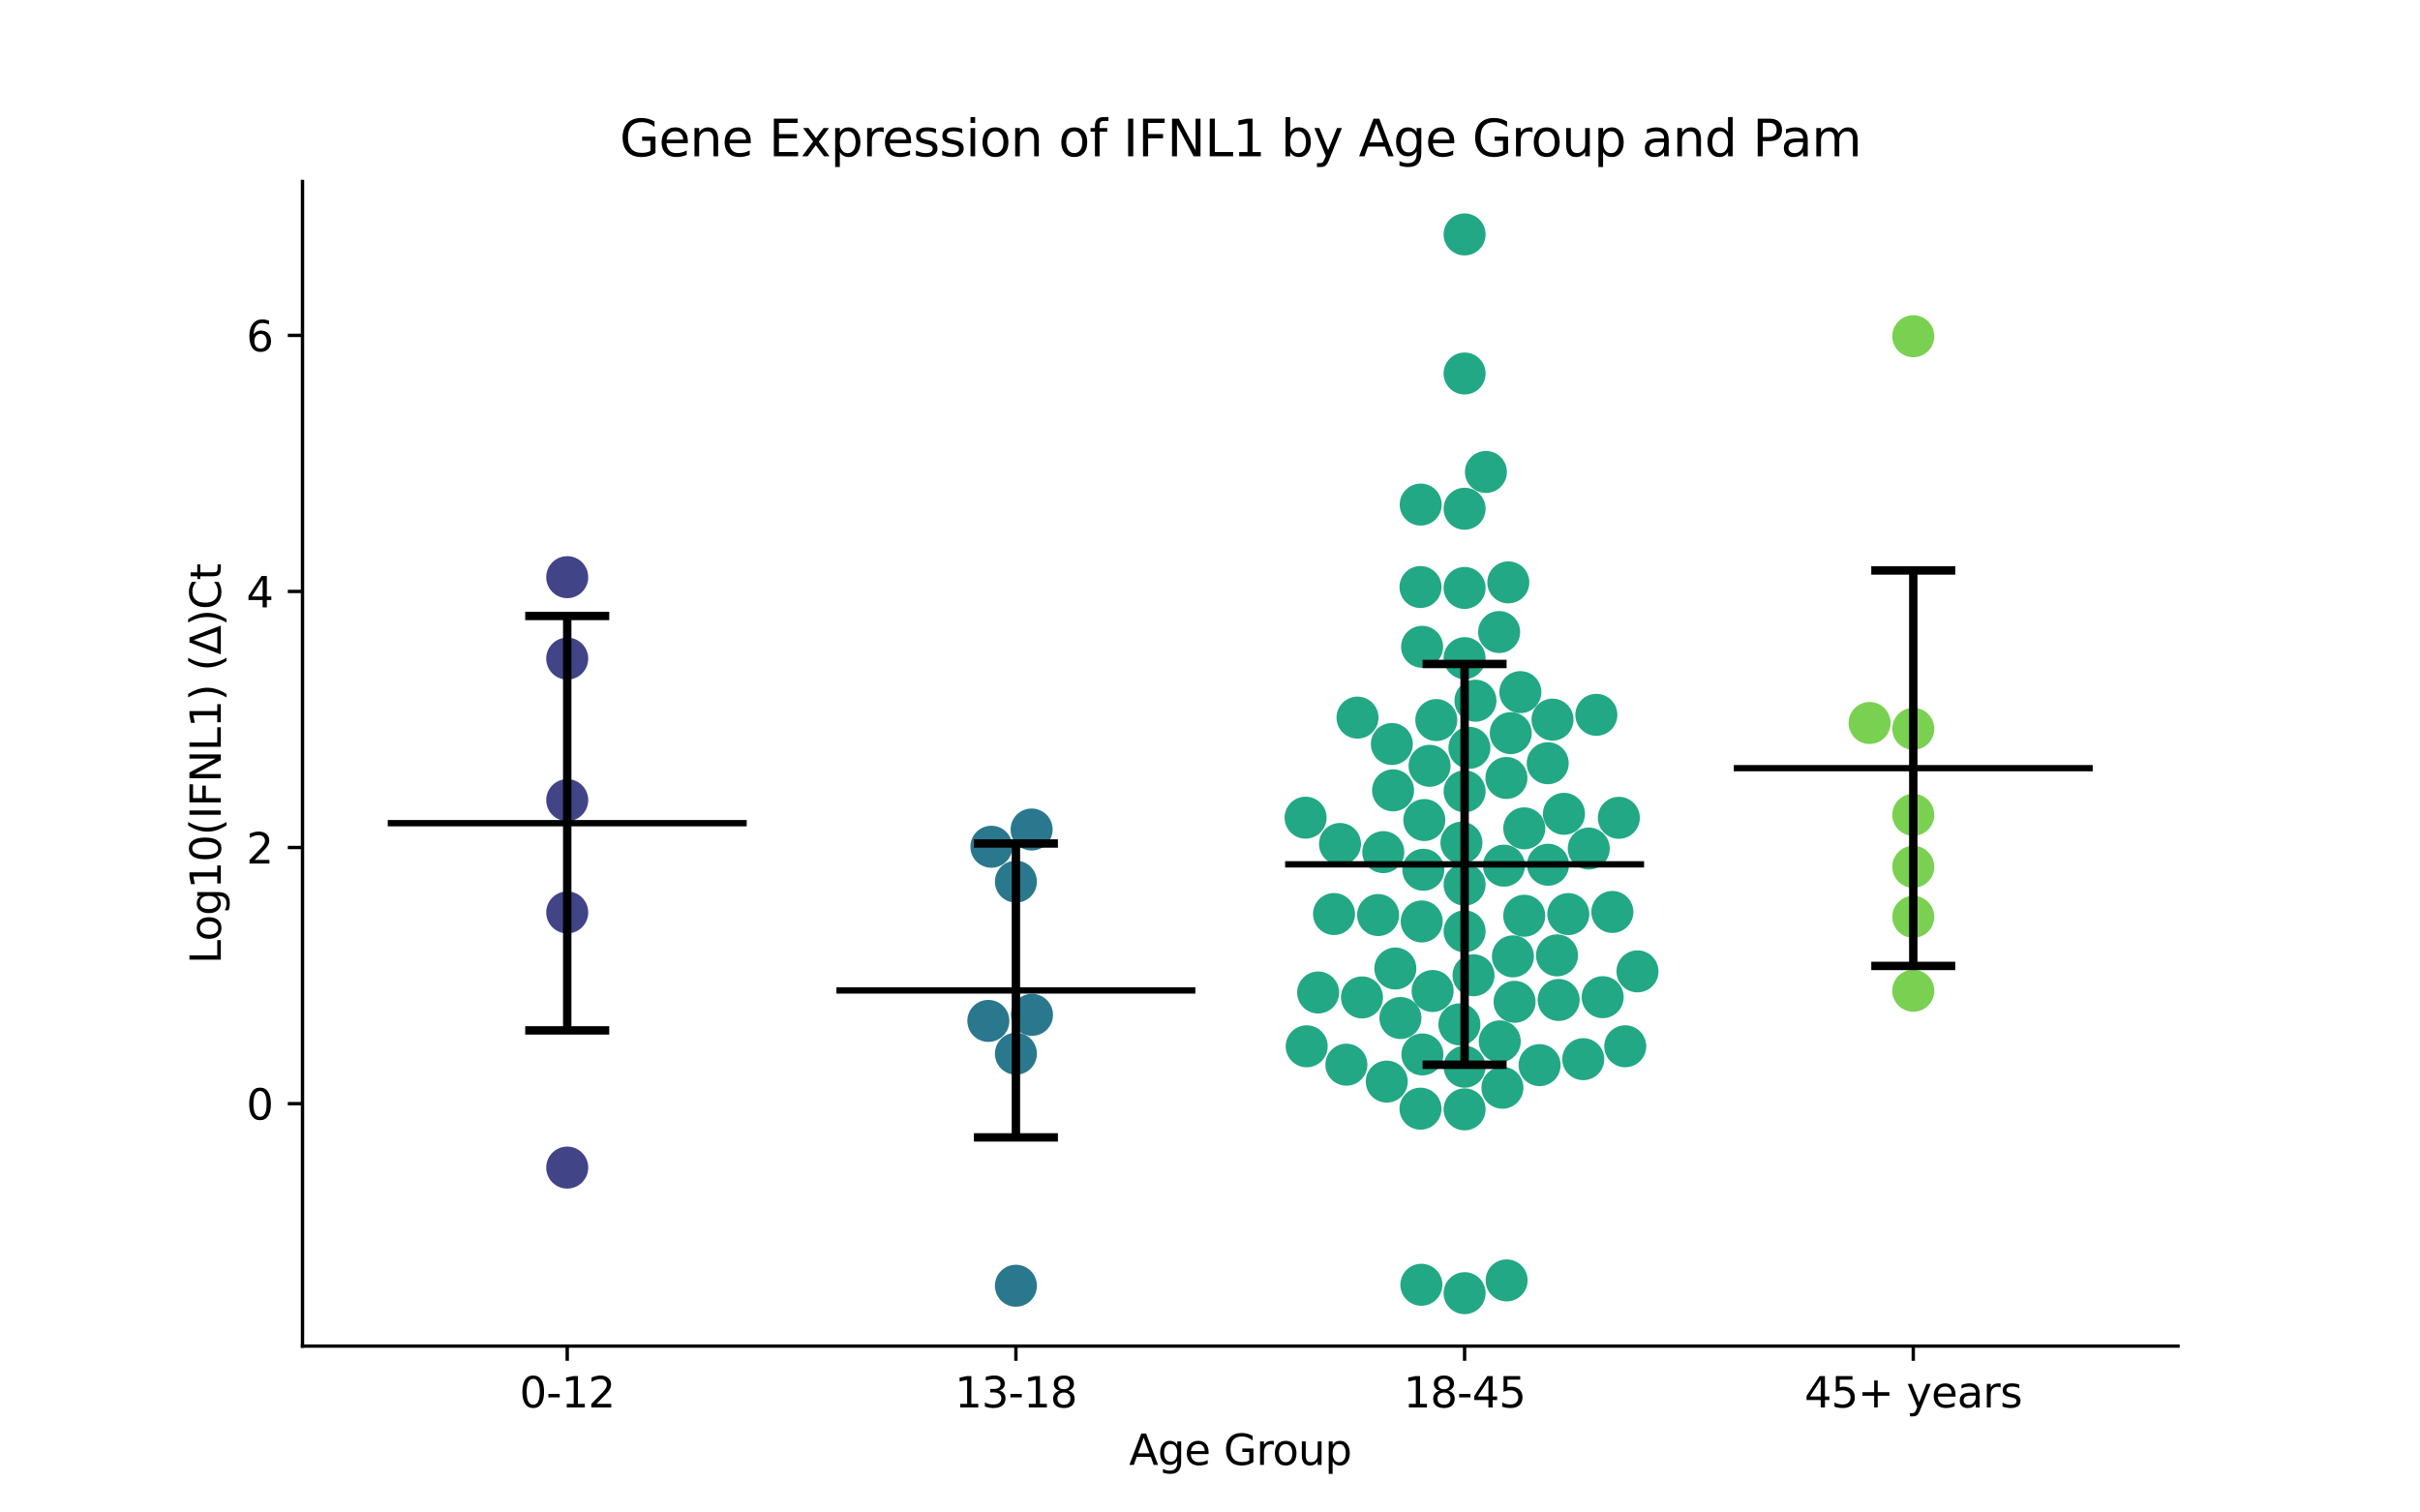 <?xml version="1.0" encoding="utf-8" standalone="no"?>
<!DOCTYPE svg PUBLIC "-//W3C//DTD SVG 1.1//EN"
  "http://www.w3.org/Graphics/SVG/1.1/DTD/svg11.dtd">
<svg xmlns:xlink="http://www.w3.org/1999/xlink" width="576pt" height="360pt" viewBox="0 0 576 360" xmlns="http://www.w3.org/2000/svg" version="1.1">
 <defs>
  <style type="text/css">*{stroke-linejoin: round; stroke-linecap: butt}</style>
 </defs>
 <g id="figure_1">
  <g id="patch_1">
   <path d="M 0 360 
L 576 360 
L 576 0 
L 0 0 
z
" style="fill: #ffffff"/>
  </g>
  <g id="axes_1">
   <g id="patch_2">
    <path d="M 72 320.4 
L 518.4 320.4 
L 518.4 43.2 
L 72 43.2 
z
" style="fill: #ffffff"/>
   </g>
   <g id="PathCollection_1">
    <defs>
     <path id="C0_0_8b461e8206" d="M 0 5 
C 1.326 5 2.598 4.473 3.536 3.536 
C 4.473 2.598 5 1.326 5 -0 
C 5 -1.326 4.473 -2.598 3.536 -3.536 
C 2.598 -4.473 1.326 -5 0 -5 
C -1.326 -5 -2.598 -4.473 -3.536 -3.536 
C -4.473 -2.598 -5 -1.326 -5 0 
C -5 1.326 -4.473 2.598 -3.536 3.536 
C -2.598 4.473 -1.326 5 0 5 
z
"/>
    </defs>
    <g clip-path="url(#p457acf0906)">
     <use xlink:href="#C0_0_8b461e8206" x="135.009" y="190.44" style="fill: #414487"/>
    </g>
    <g clip-path="url(#p457acf0906)">
     <use xlink:href="#C0_0_8b461e8206" x="135.009" y="137.377" style="fill: #414487"/>
    </g>
    <g clip-path="url(#p457acf0906)">
     <use xlink:href="#C0_0_8b461e8206" x="135.009" y="156.76" style="fill: #414487"/>
    </g>
    <g clip-path="url(#p457acf0906)">
     <use xlink:href="#C0_0_8b461e8206" x="135.009" y="217.172" style="fill: #414487"/>
    </g>
    <g clip-path="url(#p457acf0906)">
     <use xlink:href="#C0_0_8b461e8206" x="135.009" y="277.909" style="fill: #414487"/>
    </g>
   </g>
   <g id="PathCollection_2">
    <defs>
     <path id="C1_0_bbfd23063d" d="M 0 5 
C 1.326 5 2.598 4.473 3.536 3.536 
C 4.473 2.598 5 1.326 5 -0 
C 5 -1.326 4.473 -2.598 3.536 -3.536 
C 2.598 -4.473 1.326 -5 0 -5 
C -1.326 -5 -2.598 -4.473 -3.536 -3.536 
C -4.473 -2.598 -5 -1.326 -5 0 
C -5 1.326 -4.473 2.598 -3.536 3.536 
C -2.598 4.473 -1.326 5 0 5 
z
"/>
    </defs>
    <g clip-path="url(#p457acf0906)">
     <use xlink:href="#C1_0_bbfd23063d" x="235.966" y="201.543" style="fill: #2a788e"/>
    </g>
    <g clip-path="url(#p457acf0906)">
     <use xlink:href="#C1_0_bbfd23063d" x="241.803" y="306.03" style="fill: #2a788e"/>
    </g>
    <g clip-path="url(#p457acf0906)">
     <use xlink:href="#C1_0_bbfd23063d" x="241.803" y="250.804" style="fill: #2a788e"/>
    </g>
    <g clip-path="url(#p457acf0906)">
     <use xlink:href="#C1_0_bbfd23063d" x="235.243" y="242.996" style="fill: #2a788e"/>
    </g>
    <g clip-path="url(#p457acf0906)">
     <use xlink:href="#C1_0_bbfd23063d" x="245.633" y="241.552" style="fill: #2a788e"/>
    </g>
    <g clip-path="url(#p457acf0906)">
     <use xlink:href="#C1_0_bbfd23063d" x="245.541" y="197.439" style="fill: #2a788e"/>
    </g>
    <g clip-path="url(#p457acf0906)">
     <use xlink:href="#C1_0_bbfd23063d" x="241.803" y="209.855" style="fill: #2a788e"/>
    </g>
   </g>
   <g id="PathCollection_3">
    <defs>
     <path id="C2_0_16e10a3927" d="M 0 5 
C 1.326 5 2.598 4.473 3.536 3.536 
C 4.473 2.598 5 1.326 5 -0 
C 5 -1.326 4.473 -2.598 3.536 -3.536 
C 2.598 -4.473 1.326 -5 0 -5 
C -1.326 -5 -2.598 -4.473 -3.536 -3.536 
C -4.473 -2.598 -5 -1.326 -5 0 
C -5 1.326 -4.473 2.598 -3.536 3.536 
C -2.598 4.473 -1.326 5 0 5 
z
"/>
    </defs>
    <g clip-path="url(#p457acf0906)">
     <use xlink:href="#C2_0_16e10a3927" x="331.575" y="188.121" style="fill: #22a884"/>
    </g>
    <g clip-path="url(#p457acf0906)">
     <use xlink:href="#C2_0_16e10a3927" x="338.1" y="139.727" style="fill: #22a884"/>
    </g>
    <g clip-path="url(#p457acf0906)">
     <use xlink:href="#C2_0_16e10a3927" x="385.311" y="194.657" style="fill: #22a884"/>
    </g>
    <g clip-path="url(#p457acf0906)">
     <use xlink:href="#C2_0_16e10a3927" x="351.181" y="166.783" style="fill: #22a884"/>
    </g>
    <g clip-path="url(#p457acf0906)">
     <use xlink:href="#C2_0_16e10a3927" x="338.149" y="120.102" style="fill: #22a884"/>
    </g>
    <g clip-path="url(#p457acf0906)">
     <use xlink:href="#C2_0_16e10a3927" x="372.249" y="193.704" style="fill: #22a884"/>
    </g>
    <g clip-path="url(#p457acf0906)">
     <use xlink:href="#C2_0_16e10a3927" x="348.597" y="188.352" style="fill: #22a884"/>
    </g>
    <g clip-path="url(#p457acf0906)">
     <use xlink:href="#C2_0_16e10a3927" x="348.597" y="121.091" style="fill: #22a884"/>
    </g>
    <g clip-path="url(#p457acf0906)">
     <use xlink:href="#C2_0_16e10a3927" x="368.384" y="181.663" style="fill: #22a884"/>
    </g>
    <g clip-path="url(#p457acf0906)">
     <use xlink:href="#C2_0_16e10a3927" x="356.82" y="150.437" style="fill: #22a884"/>
    </g>
    <g clip-path="url(#p457acf0906)">
     <use xlink:href="#C2_0_16e10a3927" x="340.986" y="235.879" style="fill: #22a884"/>
    </g>
    <g clip-path="url(#p457acf0906)">
     <use xlink:href="#C2_0_16e10a3927" x="381.464" y="237.349" style="fill: #22a884"/>
    </g>
    <g clip-path="url(#p457acf0906)">
     <use xlink:href="#C2_0_16e10a3927" x="339.006" y="195.186" style="fill: #22a884"/>
    </g>
    <g clip-path="url(#p457acf0906)">
     <use xlink:href="#C2_0_16e10a3927" x="348.597" y="307.8" style="fill: #22a884"/>
    </g>
    <g clip-path="url(#p457acf0906)">
     <use xlink:href="#C2_0_16e10a3927" x="340.257" y="182.277" style="fill: #22a884"/>
    </g>
    <g clip-path="url(#p457acf0906)">
     <use xlink:href="#C2_0_16e10a3927" x="362.791" y="217.967" style="fill: #22a884"/>
    </g>
    <g clip-path="url(#p457acf0906)">
     <use xlink:href="#C2_0_16e10a3927" x="329.246" y="202.825" style="fill: #22a884"/>
    </g>
    <g clip-path="url(#p457acf0906)">
     <use xlink:href="#C2_0_16e10a3927" x="341.863" y="171.393" style="fill: #22a884"/>
    </g>
    <g clip-path="url(#p457acf0906)">
     <use xlink:href="#C2_0_16e10a3927" x="358.552" y="185.173" style="fill: #22a884"/>
    </g>
    <g clip-path="url(#p457acf0906)">
     <use xlink:href="#C2_0_16e10a3927" x="338.774" y="207.026" style="fill: #22a884"/>
    </g>
    <g clip-path="url(#p457acf0906)">
     <use xlink:href="#C2_0_16e10a3927" x="324.171" y="237.405" style="fill: #22a884"/>
    </g>
    <g clip-path="url(#p457acf0906)">
     <use xlink:href="#C2_0_16e10a3927" x="331.282" y="177.087" style="fill: #22a884"/>
    </g>
    <g clip-path="url(#p457acf0906)">
     <use xlink:href="#C2_0_16e10a3927" x="369.527" y="171.286" style="fill: #22a884"/>
    </g>
    <g clip-path="url(#p457acf0906)">
     <use xlink:href="#C2_0_16e10a3927" x="338.392" y="219.324" style="fill: #22a884"/>
    </g>
    <g clip-path="url(#p457acf0906)">
     <use xlink:href="#C2_0_16e10a3927" x="311.017" y="249.043" style="fill: #22a884"/>
    </g>
    <g clip-path="url(#p457acf0906)">
     <use xlink:href="#C2_0_16e10a3927" x="320.462" y="253.413" style="fill: #22a884"/>
    </g>
    <g clip-path="url(#p457acf0906)">
     <use xlink:href="#C2_0_16e10a3927" x="317.518" y="217.558" style="fill: #22a884"/>
    </g>
    <g clip-path="url(#p457acf0906)">
     <use xlink:href="#C2_0_16e10a3927" x="358.601" y="304.763" style="fill: #22a884"/>
    </g>
    <g clip-path="url(#p457acf0906)">
     <use xlink:href="#C2_0_16e10a3927" x="378.153" y="201.973" style="fill: #22a884"/>
    </g>
    <g clip-path="url(#p457acf0906)">
     <use xlink:href="#C2_0_16e10a3927" x="348.597" y="264.051" style="fill: #22a884"/>
    </g>
    <g clip-path="url(#p457acf0906)">
     <use xlink:href="#C2_0_16e10a3927" x="350.721" y="232.132" style="fill: #22a884"/>
    </g>
    <g clip-path="url(#p457acf0906)">
     <use xlink:href="#C2_0_16e10a3927" x="338.31" y="305.799" style="fill: #22a884"/>
    </g>
    <g clip-path="url(#p457acf0906)">
     <use xlink:href="#C2_0_16e10a3927" x="359.583" y="174.498" style="fill: #22a884"/>
    </g>
    <g clip-path="url(#p457acf0906)">
     <use xlink:href="#C2_0_16e10a3927" x="368.464" y="205.827" style="fill: #22a884"/>
    </g>
    <g clip-path="url(#p457acf0906)">
     <use xlink:href="#C2_0_16e10a3927" x="357.599" y="258.904" style="fill: #22a884"/>
    </g>
    <g clip-path="url(#p457acf0906)">
     <use xlink:href="#C2_0_16e10a3927" x="332.116" y="230.528" style="fill: #22a884"/>
    </g>
    <g clip-path="url(#p457acf0906)">
     <use xlink:href="#C2_0_16e10a3927" x="370.595" y="227.397" style="fill: #22a884"/>
    </g>
    <g clip-path="url(#p457acf0906)">
     <use xlink:href="#C2_0_16e10a3927" x="338.488" y="153.952" style="fill: #22a884"/>
    </g>
    <g clip-path="url(#p457acf0906)">
     <use xlink:href="#C2_0_16e10a3927" x="353.674" y="112.337" style="fill: #22a884"/>
    </g>
    <g clip-path="url(#p457acf0906)">
     <use xlink:href="#C2_0_16e10a3927" x="323.11" y="170.808" style="fill: #22a884"/>
    </g>
    <g clip-path="url(#p457acf0906)">
     <use xlink:href="#C2_0_16e10a3927" x="349.747" y="177.998" style="fill: #22a884"/>
    </g>
    <g clip-path="url(#p457acf0906)">
     <use xlink:href="#C2_0_16e10a3927" x="383.769" y="217.062" style="fill: #22a884"/>
    </g>
    <g clip-path="url(#p457acf0906)">
     <use xlink:href="#C2_0_16e10a3927" x="389.746" y="231.203" style="fill: #22a884"/>
    </g>
    <g clip-path="url(#p457acf0906)">
     <use xlink:href="#C2_0_16e10a3927" x="348.597" y="139.943" style="fill: #22a884"/>
    </g>
    <g clip-path="url(#p457acf0906)">
     <use xlink:href="#C2_0_16e10a3927" x="348.597" y="55.8" style="fill: #22a884"/>
    </g>
    <g clip-path="url(#p457acf0906)">
     <use xlink:href="#C2_0_16e10a3927" x="347.364" y="243.823" style="fill: #22a884"/>
    </g>
    <g clip-path="url(#p457acf0906)">
     <use xlink:href="#C2_0_16e10a3927" x="359.005" y="138.618" style="fill: #22a884"/>
    </g>
    <g clip-path="url(#p457acf0906)">
     <use xlink:href="#C2_0_16e10a3927" x="347.844" y="200.584" style="fill: #22a884"/>
    </g>
    <g clip-path="url(#p457acf0906)">
     <use xlink:href="#C2_0_16e10a3927" x="361.871" y="164.738" style="fill: #22a884"/>
    </g>
    <g clip-path="url(#p457acf0906)">
     <use xlink:href="#C2_0_16e10a3927" x="379.958" y="170.142" style="fill: #22a884"/>
    </g>
    <g clip-path="url(#p457acf0906)">
     <use xlink:href="#C2_0_16e10a3927" x="348.597" y="210.559" style="fill: #22a884"/>
    </g>
    <g clip-path="url(#p457acf0906)">
     <use xlink:href="#C2_0_16e10a3927" x="357.967" y="206.045" style="fill: #22a884"/>
    </g>
    <g clip-path="url(#p457acf0906)">
     <use xlink:href="#C2_0_16e10a3927" x="348.597" y="156.655" style="fill: #22a884"/>
    </g>
    <g clip-path="url(#p457acf0906)">
     <use xlink:href="#C2_0_16e10a3927" x="348.597" y="88.9" style="fill: #22a884"/>
    </g>
    <g clip-path="url(#p457acf0906)">
     <use xlink:href="#C2_0_16e10a3927" x="318.946" y="200.88" style="fill: #22a884"/>
    </g>
    <g clip-path="url(#p457acf0906)">
     <use xlink:href="#C2_0_16e10a3927" x="333.322" y="242.309" style="fill: #22a884"/>
    </g>
    <g clip-path="url(#p457acf0906)">
     <use xlink:href="#C2_0_16e10a3927" x="366.447" y="253.519" style="fill: #22a884"/>
    </g>
    <g clip-path="url(#p457acf0906)">
     <use xlink:href="#C2_0_16e10a3927" x="360.098" y="227.633" style="fill: #22a884"/>
    </g>
    <g clip-path="url(#p457acf0906)">
     <use xlink:href="#C2_0_16e10a3927" x="362.799" y="197.167" style="fill: #22a884"/>
    </g>
    <g clip-path="url(#p457acf0906)">
     <use xlink:href="#C2_0_16e10a3927" x="328.015" y="217.798" style="fill: #22a884"/>
    </g>
    <g clip-path="url(#p457acf0906)">
     <use xlink:href="#C2_0_16e10a3927" x="360.497" y="238.451" style="fill: #22a884"/>
    </g>
    <g clip-path="url(#p457acf0906)">
     <use xlink:href="#C2_0_16e10a3927" x="330.072" y="257.441" style="fill: #22a884"/>
    </g>
    <g clip-path="url(#p457acf0906)">
     <use xlink:href="#C2_0_16e10a3927" x="313.744" y="236.234" style="fill: #22a884"/>
    </g>
    <g clip-path="url(#p457acf0906)">
     <use xlink:href="#C2_0_16e10a3927" x="373.282" y="217.571" style="fill: #22a884"/>
    </g>
    <g clip-path="url(#p457acf0906)">
     <use xlink:href="#C2_0_16e10a3927" x="310.753" y="194.627" style="fill: #22a884"/>
    </g>
    <g clip-path="url(#p457acf0906)">
     <use xlink:href="#C2_0_16e10a3927" x="348.597" y="221.675" style="fill: #22a884"/>
    </g>
    <g clip-path="url(#p457acf0906)">
     <use xlink:href="#C2_0_16e10a3927" x="370.987" y="238.012" style="fill: #22a884"/>
    </g>
    <g clip-path="url(#p457acf0906)">
     <use xlink:href="#C2_0_16e10a3927" x="386.835" y="249.035" style="fill: #22a884"/>
    </g>
    <g clip-path="url(#p457acf0906)">
     <use xlink:href="#C2_0_16e10a3927" x="338.558" y="250.977" style="fill: #22a884"/>
    </g>
    <g clip-path="url(#p457acf0906)">
     <use xlink:href="#C2_0_16e10a3927" x="338.099" y="263.888" style="fill: #22a884"/>
    </g>
    <g clip-path="url(#p457acf0906)">
     <use xlink:href="#C2_0_16e10a3927" x="348.597" y="253.908" style="fill: #22a884"/>
    </g>
    <g clip-path="url(#p457acf0906)">
     <use xlink:href="#C2_0_16e10a3927" x="376.841" y="252.103" style="fill: #22a884"/>
    </g>
    <g clip-path="url(#p457acf0906)">
     <use xlink:href="#C2_0_16e10a3927" x="356.966" y="247.868" style="fill: #22a884"/>
    </g>
   </g>
   <g id="PathCollection_4">
    <defs>
     <path id="C3_0_dd81170857" d="M 0 5 
C 1.326 5 2.598 4.473 3.536 3.536 
C 4.473 2.598 5 1.326 5 -0 
C 5 -1.326 4.473 -2.598 3.536 -3.536 
C 2.598 -4.473 1.326 -5 0 -5 
C -1.326 -5 -2.598 -4.473 -3.536 -3.536 
C -4.473 -2.598 -5 -1.326 -5 0 
C -5 1.326 -4.473 2.598 -3.536 3.536 
C -2.598 4.473 -1.326 5 0 5 
z
"/>
    </defs>
    <g clip-path="url(#p457acf0906)">
     <use xlink:href="#C3_0_dd81170857" x="444.993" y="172.085" style="fill: #7ad151"/>
    </g>
    <g clip-path="url(#p457acf0906)">
     <use xlink:href="#C3_0_dd81170857" x="455.391" y="80.029" style="fill: #7ad151"/>
    </g>
    <g clip-path="url(#p457acf0906)">
     <use xlink:href="#C3_0_dd81170857" x="455.391" y="193.939" style="fill: #7ad151"/>
    </g>
    <g clip-path="url(#p457acf0906)">
     <use xlink:href="#C3_0_dd81170857" x="455.391" y="235.812" style="fill: #7ad151"/>
    </g>
    <g clip-path="url(#p457acf0906)">
     <use xlink:href="#C3_0_dd81170857" x="455.391" y="173.472" style="fill: #7ad151"/>
    </g>
    <g clip-path="url(#p457acf0906)">
     <use xlink:href="#C3_0_dd81170857" x="455.391" y="218.223" style="fill: #7ad151"/>
    </g>
    <g clip-path="url(#p457acf0906)">
     <use xlink:href="#C3_0_dd81170857" x="455.391" y="206.319" style="fill: #7ad151"/>
    </g>
   </g>
   <g id="matplotlib.axis_1">
    <g id="xtick_1">
     <g id="line2d_1">
      <defs>
       <path id="m3e5d22c2f7" d="M 0 0 
L 0 3.5 
" style="stroke: #000000; stroke-width: 0.8"/>
      </defs>
      <g>
       <use xlink:href="#m3e5d22c2f7" x="135.009" y="320.4" style="stroke: #000000; stroke-width: 0.8"/>
      </g>
     </g>
     <g id="text_1">
      <!-- 0-12 -->
      <g transform="translate(123.661 334.998) scale(0.1 -0.1)">
       <defs>
        <path id="DejaVuSans-30" d="M 2034 4250 
Q 1547 4250 1301 3770 
Q 1056 3291 1056 2328 
Q 1056 1369 1301 889 
Q 1547 409 2034 409 
Q 2525 409 2770 889 
Q 3016 1369 3016 2328 
Q 3016 3291 2770 3770 
Q 2525 4250 2034 4250 
z
M 2034 4750 
Q 2819 4750 3233 4129 
Q 3647 3509 3647 2328 
Q 3647 1150 3233 529 
Q 2819 -91 2034 -91 
Q 1250 -91 836 529 
Q 422 1150 422 2328 
Q 422 3509 836 4129 
Q 1250 4750 2034 4750 
z
" transform="scale(0.016)"/>
        <path id="DejaVuSans-2d" d="M 313 2009 
L 1997 2009 
L 1997 1497 
L 313 1497 
L 313 2009 
z
" transform="scale(0.016)"/>
        <path id="DejaVuSans-31" d="M 794 531 
L 1825 531 
L 1825 4091 
L 703 3866 
L 703 4441 
L 1819 4666 
L 2450 4666 
L 2450 531 
L 3481 531 
L 3481 0 
L 794 0 
L 794 531 
z
" transform="scale(0.016)"/>
        <path id="DejaVuSans-32" d="M 1228 531 
L 3431 531 
L 3431 0 
L 469 0 
L 469 531 
Q 828 903 1448 1529 
Q 2069 2156 2228 2338 
Q 2531 2678 2651 2914 
Q 2772 3150 2772 3378 
Q 2772 3750 2511 3984 
Q 2250 4219 1831 4219 
Q 1534 4219 1204 4116 
Q 875 4013 500 3803 
L 500 4441 
Q 881 4594 1212 4672 
Q 1544 4750 1819 4750 
Q 2544 4750 2975 4387 
Q 3406 4025 3406 3419 
Q 3406 3131 3298 2873 
Q 3191 2616 2906 2266 
Q 2828 2175 2409 1742 
Q 1991 1309 1228 531 
z
" transform="scale(0.016)"/>
       </defs>
       <use xlink:href="#DejaVuSans-30"/>
       <use xlink:href="#DejaVuSans-2d" x="63.623"/>
       <use xlink:href="#DejaVuSans-31" x="99.707"/>
       <use xlink:href="#DejaVuSans-32" x="163.33"/>
      </g>
     </g>
    </g>
    <g id="xtick_2">
     <g id="line2d_2">
      <g>
       <use xlink:href="#m3e5d22c2f7" x="241.803" y="320.4" style="stroke: #000000; stroke-width: 0.8"/>
      </g>
     </g>
     <g id="text_2">
      <!-- 13-18 -->
      <g transform="translate(227.274 334.998) scale(0.1 -0.1)">
       <defs>
        <path id="DejaVuSans-33" d="M 2597 2516 
Q 3050 2419 3304 2112 
Q 3559 1806 3559 1356 
Q 3559 666 3084 287 
Q 2609 -91 1734 -91 
Q 1441 -91 1130 -33 
Q 819 25 488 141 
L 488 750 
Q 750 597 1062 519 
Q 1375 441 1716 441 
Q 2309 441 2620 675 
Q 2931 909 2931 1356 
Q 2931 1769 2642 2001 
Q 2353 2234 1838 2234 
L 1294 2234 
L 1294 2753 
L 1863 2753 
Q 2328 2753 2575 2939 
Q 2822 3125 2822 3475 
Q 2822 3834 2567 4026 
Q 2313 4219 1838 4219 
Q 1578 4219 1281 4162 
Q 984 4106 628 3988 
L 628 4550 
Q 988 4650 1302 4700 
Q 1616 4750 1894 4750 
Q 2613 4750 3031 4423 
Q 3450 4097 3450 3541 
Q 3450 3153 3228 2886 
Q 3006 2619 2597 2516 
z
" transform="scale(0.016)"/>
        <path id="DejaVuSans-38" d="M 2034 2216 
Q 1584 2216 1326 1975 
Q 1069 1734 1069 1313 
Q 1069 891 1326 650 
Q 1584 409 2034 409 
Q 2484 409 2743 651 
Q 3003 894 3003 1313 
Q 3003 1734 2745 1975 
Q 2488 2216 2034 2216 
z
M 1403 2484 
Q 997 2584 770 2862 
Q 544 3141 544 3541 
Q 544 4100 942 4425 
Q 1341 4750 2034 4750 
Q 2731 4750 3128 4425 
Q 3525 4100 3525 3541 
Q 3525 3141 3298 2862 
Q 3072 2584 2669 2484 
Q 3125 2378 3379 2068 
Q 3634 1759 3634 1313 
Q 3634 634 3220 271 
Q 2806 -91 2034 -91 
Q 1263 -91 848 271 
Q 434 634 434 1313 
Q 434 1759 690 2068 
Q 947 2378 1403 2484 
z
M 1172 3481 
Q 1172 3119 1398 2916 
Q 1625 2713 2034 2713 
Q 2441 2713 2670 2916 
Q 2900 3119 2900 3481 
Q 2900 3844 2670 4047 
Q 2441 4250 2034 4250 
Q 1625 4250 1398 4047 
Q 1172 3844 1172 3481 
z
" transform="scale(0.016)"/>
       </defs>
       <use xlink:href="#DejaVuSans-31"/>
       <use xlink:href="#DejaVuSans-33" x="63.623"/>
       <use xlink:href="#DejaVuSans-2d" x="127.246"/>
       <use xlink:href="#DejaVuSans-31" x="163.33"/>
       <use xlink:href="#DejaVuSans-38" x="226.953"/>
      </g>
     </g>
    </g>
    <g id="xtick_3">
     <g id="line2d_3">
      <g>
       <use xlink:href="#m3e5d22c2f7" x="348.597" y="320.4" style="stroke: #000000; stroke-width: 0.8"/>
      </g>
     </g>
     <g id="text_3">
      <!-- 18-45 -->
      <g transform="translate(334.068 334.998) scale(0.1 -0.1)">
       <defs>
        <path id="DejaVuSans-34" d="M 2419 4116 
L 825 1625 
L 2419 1625 
L 2419 4116 
z
M 2253 4666 
L 3047 4666 
L 3047 1625 
L 3713 1625 
L 3713 1100 
L 3047 1100 
L 3047 0 
L 2419 0 
L 2419 1100 
L 313 1100 
L 313 1709 
L 2253 4666 
z
" transform="scale(0.016)"/>
        <path id="DejaVuSans-35" d="M 691 4666 
L 3169 4666 
L 3169 4134 
L 1269 4134 
L 1269 2991 
Q 1406 3038 1543 3061 
Q 1681 3084 1819 3084 
Q 2600 3084 3056 2656 
Q 3513 2228 3513 1497 
Q 3513 744 3044 326 
Q 2575 -91 1722 -91 
Q 1428 -91 1123 -41 
Q 819 9 494 109 
L 494 744 
Q 775 591 1075 516 
Q 1375 441 1709 441 
Q 2250 441 2565 725 
Q 2881 1009 2881 1497 
Q 2881 1984 2565 2268 
Q 2250 2553 1709 2553 
Q 1456 2553 1204 2497 
Q 953 2441 691 2322 
L 691 4666 
z
" transform="scale(0.016)"/>
       </defs>
       <use xlink:href="#DejaVuSans-31"/>
       <use xlink:href="#DejaVuSans-38" x="63.623"/>
       <use xlink:href="#DejaVuSans-2d" x="127.246"/>
       <use xlink:href="#DejaVuSans-34" x="163.33"/>
       <use xlink:href="#DejaVuSans-35" x="226.953"/>
      </g>
     </g>
    </g>
    <g id="xtick_4">
     <g id="line2d_4">
      <g>
       <use xlink:href="#m3e5d22c2f7" x="455.391" y="320.4" style="stroke: #000000; stroke-width: 0.8"/>
      </g>
     </g>
     <g id="text_4">
      <!-- 45+ years -->
      <g transform="translate(429.49 334.998) scale(0.1 -0.1)">
       <defs>
        <path id="DejaVuSans-2b" d="M 2944 4013 
L 2944 2272 
L 4684 2272 
L 4684 1741 
L 2944 1741 
L 2944 0 
L 2419 0 
L 2419 1741 
L 678 1741 
L 678 2272 
L 2419 2272 
L 2419 4013 
L 2944 4013 
z
" transform="scale(0.016)"/>
        <path id="DejaVuSans-20" transform="scale(0.016)"/>
        <path id="DejaVuSans-79" d="M 2059 -325 
Q 1816 -950 1584 -1140 
Q 1353 -1331 966 -1331 
L 506 -1331 
L 506 -850 
L 844 -850 
Q 1081 -850 1212 -737 
Q 1344 -625 1503 -206 
L 1606 56 
L 191 3500 
L 800 3500 
L 1894 763 
L 2988 3500 
L 3597 3500 
L 2059 -325 
z
" transform="scale(0.016)"/>
        <path id="DejaVuSans-65" d="M 3597 1894 
L 3597 1613 
L 953 1613 
Q 991 1019 1311 708 
Q 1631 397 2203 397 
Q 2534 397 2845 478 
Q 3156 559 3463 722 
L 3463 178 
Q 3153 47 2828 -22 
Q 2503 -91 2169 -91 
Q 1331 -91 842 396 
Q 353 884 353 1716 
Q 353 2575 817 3079 
Q 1281 3584 2069 3584 
Q 2775 3584 3186 3129 
Q 3597 2675 3597 1894 
z
M 3022 2063 
Q 3016 2534 2758 2815 
Q 2500 3097 2075 3097 
Q 1594 3097 1305 2825 
Q 1016 2553 972 2059 
L 3022 2063 
z
" transform="scale(0.016)"/>
        <path id="DejaVuSans-61" d="M 2194 1759 
Q 1497 1759 1228 1600 
Q 959 1441 959 1056 
Q 959 750 1161 570 
Q 1363 391 1709 391 
Q 2188 391 2477 730 
Q 2766 1069 2766 1631 
L 2766 1759 
L 2194 1759 
z
M 3341 1997 
L 3341 0 
L 2766 0 
L 2766 531 
Q 2569 213 2275 61 
Q 1981 -91 1556 -91 
Q 1019 -91 701 211 
Q 384 513 384 1019 
Q 384 1609 779 1909 
Q 1175 2209 1959 2209 
L 2766 2209 
L 2766 2266 
Q 2766 2663 2505 2880 
Q 2244 3097 1772 3097 
Q 1472 3097 1187 3025 
Q 903 2953 641 2809 
L 641 3341 
Q 956 3463 1253 3523 
Q 1550 3584 1831 3584 
Q 2591 3584 2966 3190 
Q 3341 2797 3341 1997 
z
" transform="scale(0.016)"/>
        <path id="DejaVuSans-72" d="M 2631 2963 
Q 2534 3019 2420 3045 
Q 2306 3072 2169 3072 
Q 1681 3072 1420 2755 
Q 1159 2438 1159 1844 
L 1159 0 
L 581 0 
L 581 3500 
L 1159 3500 
L 1159 2956 
Q 1341 3275 1631 3429 
Q 1922 3584 2338 3584 
Q 2397 3584 2469 3576 
Q 2541 3569 2628 3553 
L 2631 2963 
z
" transform="scale(0.016)"/>
        <path id="DejaVuSans-73" d="M 2834 3397 
L 2834 2853 
Q 2591 2978 2328 3040 
Q 2066 3103 1784 3103 
Q 1356 3103 1142 2972 
Q 928 2841 928 2578 
Q 928 2378 1081 2264 
Q 1234 2150 1697 2047 
L 1894 2003 
Q 2506 1872 2764 1633 
Q 3022 1394 3022 966 
Q 3022 478 2636 193 
Q 2250 -91 1575 -91 
Q 1294 -91 989 -36 
Q 684 19 347 128 
L 347 722 
Q 666 556 975 473 
Q 1284 391 1588 391 
Q 1994 391 2212 530 
Q 2431 669 2431 922 
Q 2431 1156 2273 1281 
Q 2116 1406 1581 1522 
L 1381 1569 
Q 847 1681 609 1914 
Q 372 2147 372 2553 
Q 372 3047 722 3315 
Q 1072 3584 1716 3584 
Q 2034 3584 2315 3537 
Q 2597 3491 2834 3397 
z
" transform="scale(0.016)"/>
       </defs>
       <use xlink:href="#DejaVuSans-34"/>
       <use xlink:href="#DejaVuSans-35" x="63.623"/>
       <use xlink:href="#DejaVuSans-2b" x="127.246"/>
       <use xlink:href="#DejaVuSans-20" x="211.035"/>
       <use xlink:href="#DejaVuSans-79" x="242.822"/>
       <use xlink:href="#DejaVuSans-65" x="302.002"/>
       <use xlink:href="#DejaVuSans-61" x="363.525"/>
       <use xlink:href="#DejaVuSans-72" x="424.805"/>
       <use xlink:href="#DejaVuSans-73" x="465.918"/>
      </g>
     </g>
    </g>
    <g id="text_5">
     <!-- Age Group -->
     <g transform="translate(268.72 348.677) scale(0.1 -0.1)">
      <defs>
       <path id="DejaVuSans-41" d="M 2188 4044 
L 1331 1722 
L 3047 1722 
L 2188 4044 
z
M 1831 4666 
L 2547 4666 
L 4325 0 
L 3669 0 
L 3244 1197 
L 1141 1197 
L 716 0 
L 50 0 
L 1831 4666 
z
" transform="scale(0.016)"/>
       <path id="DejaVuSans-67" d="M 2906 1791 
Q 2906 2416 2648 2759 
Q 2391 3103 1925 3103 
Q 1463 3103 1205 2759 
Q 947 2416 947 1791 
Q 947 1169 1205 825 
Q 1463 481 1925 481 
Q 2391 481 2648 825 
Q 2906 1169 2906 1791 
z
M 3481 434 
Q 3481 -459 3084 -895 
Q 2688 -1331 1869 -1331 
Q 1566 -1331 1297 -1286 
Q 1028 -1241 775 -1147 
L 775 -588 
Q 1028 -725 1275 -790 
Q 1522 -856 1778 -856 
Q 2344 -856 2625 -561 
Q 2906 -266 2906 331 
L 2906 616 
Q 2728 306 2450 153 
Q 2172 0 1784 0 
Q 1141 0 747 490 
Q 353 981 353 1791 
Q 353 2603 747 3093 
Q 1141 3584 1784 3584 
Q 2172 3584 2450 3431 
Q 2728 3278 2906 2969 
L 2906 3500 
L 3481 3500 
L 3481 434 
z
" transform="scale(0.016)"/>
       <path id="DejaVuSans-47" d="M 3809 666 
L 3809 1919 
L 2778 1919 
L 2778 2438 
L 4434 2438 
L 4434 434 
Q 4069 175 3628 42 
Q 3188 -91 2688 -91 
Q 1594 -91 976 548 
Q 359 1188 359 2328 
Q 359 3472 976 4111 
Q 1594 4750 2688 4750 
Q 3144 4750 3555 4637 
Q 3966 4525 4313 4306 
L 4313 3634 
Q 3963 3931 3569 4081 
Q 3175 4231 2741 4231 
Q 1884 4231 1454 3753 
Q 1025 3275 1025 2328 
Q 1025 1384 1454 906 
Q 1884 428 2741 428 
Q 3075 428 3337 486 
Q 3600 544 3809 666 
z
" transform="scale(0.016)"/>
       <path id="DejaVuSans-6f" d="M 1959 3097 
Q 1497 3097 1228 2736 
Q 959 2375 959 1747 
Q 959 1119 1226 758 
Q 1494 397 1959 397 
Q 2419 397 2687 759 
Q 2956 1122 2956 1747 
Q 2956 2369 2687 2733 
Q 2419 3097 1959 3097 
z
M 1959 3584 
Q 2709 3584 3137 3096 
Q 3566 2609 3566 1747 
Q 3566 888 3137 398 
Q 2709 -91 1959 -91 
Q 1206 -91 779 398 
Q 353 888 353 1747 
Q 353 2609 779 3096 
Q 1206 3584 1959 3584 
z
" transform="scale(0.016)"/>
       <path id="DejaVuSans-75" d="M 544 1381 
L 544 3500 
L 1119 3500 
L 1119 1403 
Q 1119 906 1312 657 
Q 1506 409 1894 409 
Q 2359 409 2629 706 
Q 2900 1003 2900 1516 
L 2900 3500 
L 3475 3500 
L 3475 0 
L 2900 0 
L 2900 538 
Q 2691 219 2414 64 
Q 2138 -91 1772 -91 
Q 1169 -91 856 284 
Q 544 659 544 1381 
z
M 1991 3584 
L 1991 3584 
z
" transform="scale(0.016)"/>
       <path id="DejaVuSans-70" d="M 1159 525 
L 1159 -1331 
L 581 -1331 
L 581 3500 
L 1159 3500 
L 1159 2969 
Q 1341 3281 1617 3432 
Q 1894 3584 2278 3584 
Q 2916 3584 3314 3078 
Q 3713 2572 3713 1747 
Q 3713 922 3314 415 
Q 2916 -91 2278 -91 
Q 1894 -91 1617 61 
Q 1341 213 1159 525 
z
M 3116 1747 
Q 3116 2381 2855 2742 
Q 2594 3103 2138 3103 
Q 1681 3103 1420 2742 
Q 1159 2381 1159 1747 
Q 1159 1113 1420 752 
Q 1681 391 2138 391 
Q 2594 391 2855 752 
Q 3116 1113 3116 1747 
z
" transform="scale(0.016)"/>
      </defs>
      <use xlink:href="#DejaVuSans-41"/>
      <use xlink:href="#DejaVuSans-67" x="68.408"/>
      <use xlink:href="#DejaVuSans-65" x="131.885"/>
      <use xlink:href="#DejaVuSans-20" x="193.408"/>
      <use xlink:href="#DejaVuSans-47" x="225.195"/>
      <use xlink:href="#DejaVuSans-72" x="302.686"/>
      <use xlink:href="#DejaVuSans-6f" x="341.549"/>
      <use xlink:href="#DejaVuSans-75" x="402.73"/>
      <use xlink:href="#DejaVuSans-70" x="466.109"/>
     </g>
    </g>
   </g>
   <g id="matplotlib.axis_2">
    <g id="ytick_1">
     <g id="line2d_5">
      <defs>
       <path id="me36ebdb745" d="M 0 0 
L -3.5 0 
" style="stroke: #000000; stroke-width: 0.8"/>
      </defs>
      <g>
       <use xlink:href="#me36ebdb745" x="72" y="262.679" style="stroke: #000000; stroke-width: 0.8"/>
      </g>
     </g>
     <g id="text_6">
      <!-- 0 -->
      <g transform="translate(58.638 266.478) scale(0.1 -0.1)">
       <use xlink:href="#DejaVuSans-30"/>
      </g>
     </g>
    </g>
    <g id="ytick_2">
     <g id="line2d_6">
      <g>
       <use xlink:href="#me36ebdb745" x="72" y="201.727" style="stroke: #000000; stroke-width: 0.8"/>
      </g>
     </g>
     <g id="text_7">
      <!-- 2 -->
      <g transform="translate(58.638 205.526) scale(0.1 -0.1)">
       <use xlink:href="#DejaVuSans-32"/>
      </g>
     </g>
    </g>
    <g id="ytick_3">
     <g id="line2d_7">
      <g>
       <use xlink:href="#me36ebdb745" x="72" y="140.774" style="stroke: #000000; stroke-width: 0.8"/>
      </g>
     </g>
     <g id="text_8">
      <!-- 4 -->
      <g transform="translate(58.638 144.574) scale(0.1 -0.1)">
       <use xlink:href="#DejaVuSans-34"/>
      </g>
     </g>
    </g>
    <g id="ytick_4">
     <g id="line2d_8">
      <g>
       <use xlink:href="#me36ebdb745" x="72" y="79.822" style="stroke: #000000; stroke-width: 0.8"/>
      </g>
     </g>
     <g id="text_9">
      <!-- 6 -->
      <g transform="translate(58.638 83.621) scale(0.1 -0.1)">
       <defs>
        <path id="DejaVuSans-36" d="M 2113 2584 
Q 1688 2584 1439 2293 
Q 1191 2003 1191 1497 
Q 1191 994 1439 701 
Q 1688 409 2113 409 
Q 2538 409 2786 701 
Q 3034 994 3034 1497 
Q 3034 2003 2786 2293 
Q 2538 2584 2113 2584 
z
M 3366 4563 
L 3366 3988 
Q 3128 4100 2886 4159 
Q 2644 4219 2406 4219 
Q 1781 4219 1451 3797 
Q 1122 3375 1075 2522 
Q 1259 2794 1537 2939 
Q 1816 3084 2150 3084 
Q 2853 3084 3261 2657 
Q 3669 2231 3669 1497 
Q 3669 778 3244 343 
Q 2819 -91 2113 -91 
Q 1303 -91 875 529 
Q 447 1150 447 2328 
Q 447 3434 972 4092 
Q 1497 4750 2381 4750 
Q 2619 4750 2861 4703 
Q 3103 4656 3366 4563 
z
" transform="scale(0.016)"/>
       </defs>
       <use xlink:href="#DejaVuSans-36"/>
      </g>
     </g>
    </g>
    <g id="text_10">
     <!-- Log10(IFNL1) (Δ)Ct -->
     <g transform="translate(52.558 229.417) rotate(-90) scale(0.1 -0.1)">
      <defs>
       <path id="DejaVuSans-4c" d="M 628 4666 
L 1259 4666 
L 1259 531 
L 3531 531 
L 3531 0 
L 628 0 
L 628 4666 
z
" transform="scale(0.016)"/>
       <path id="DejaVuSans-28" d="M 1984 4856 
Q 1566 4138 1362 3434 
Q 1159 2731 1159 2009 
Q 1159 1288 1364 580 
Q 1569 -128 1984 -844 
L 1484 -844 
Q 1016 -109 783 600 
Q 550 1309 550 2009 
Q 550 2706 781 3412 
Q 1013 4119 1484 4856 
L 1984 4856 
z
" transform="scale(0.016)"/>
       <path id="DejaVuSans-49" d="M 628 4666 
L 1259 4666 
L 1259 0 
L 628 0 
L 628 4666 
z
" transform="scale(0.016)"/>
       <path id="DejaVuSans-46" d="M 628 4666 
L 3309 4666 
L 3309 4134 
L 1259 4134 
L 1259 2759 
L 3109 2759 
L 3109 2228 
L 1259 2228 
L 1259 0 
L 628 0 
L 628 4666 
z
" transform="scale(0.016)"/>
       <path id="DejaVuSans-4e" d="M 628 4666 
L 1478 4666 
L 3547 763 
L 3547 4666 
L 4159 4666 
L 4159 0 
L 3309 0 
L 1241 3903 
L 1241 0 
L 628 0 
L 628 4666 
z
" transform="scale(0.016)"/>
       <path id="DejaVuSans-29" d="M 513 4856 
L 1013 4856 
Q 1481 4119 1714 3412 
Q 1947 2706 1947 2009 
Q 1947 1309 1714 600 
Q 1481 -109 1013 -844 
L 513 -844 
Q 928 -128 1133 580 
Q 1338 1288 1338 2009 
Q 1338 2731 1133 3434 
Q 928 4138 513 4856 
z
" transform="scale(0.016)"/>
       <path id="DejaVuSans-394" d="M 2188 4044 
L 906 525 
L 3472 525 
L 2188 4044 
z
M 50 0 
L 1831 4666 
L 2547 4666 
L 4325 0 
L 50 0 
z
" transform="scale(0.016)"/>
       <path id="DejaVuSans-43" d="M 4122 4306 
L 4122 3641 
Q 3803 3938 3442 4084 
Q 3081 4231 2675 4231 
Q 1875 4231 1450 3742 
Q 1025 3253 1025 2328 
Q 1025 1406 1450 917 
Q 1875 428 2675 428 
Q 3081 428 3442 575 
Q 3803 722 4122 1019 
L 4122 359 
Q 3791 134 3420 21 
Q 3050 -91 2638 -91 
Q 1578 -91 968 557 
Q 359 1206 359 2328 
Q 359 3453 968 4101 
Q 1578 4750 2638 4750 
Q 3056 4750 3426 4639 
Q 3797 4528 4122 4306 
z
" transform="scale(0.016)"/>
       <path id="DejaVuSans-74" d="M 1172 4494 
L 1172 3500 
L 2356 3500 
L 2356 3053 
L 1172 3053 
L 1172 1153 
Q 1172 725 1289 603 
Q 1406 481 1766 481 
L 2356 481 
L 2356 0 
L 1766 0 
Q 1100 0 847 248 
Q 594 497 594 1153 
L 594 3053 
L 172 3053 
L 172 3500 
L 594 3500 
L 594 4494 
L 1172 4494 
z
" transform="scale(0.016)"/>
      </defs>
      <use xlink:href="#DejaVuSans-4c"/>
      <use xlink:href="#DejaVuSans-6f" x="53.963"/>
      <use xlink:href="#DejaVuSans-67" x="115.145"/>
      <use xlink:href="#DejaVuSans-31" x="178.621"/>
      <use xlink:href="#DejaVuSans-30" x="242.244"/>
      <use xlink:href="#DejaVuSans-28" x="305.867"/>
      <use xlink:href="#DejaVuSans-49" x="344.881"/>
      <use xlink:href="#DejaVuSans-46" x="374.373"/>
      <use xlink:href="#DejaVuSans-4e" x="431.893"/>
      <use xlink:href="#DejaVuSans-4c" x="506.697"/>
      <use xlink:href="#DejaVuSans-31" x="562.41"/>
      <use xlink:href="#DejaVuSans-29" x="626.033"/>
      <use xlink:href="#DejaVuSans-20" x="665.047"/>
      <use xlink:href="#DejaVuSans-28" x="696.834"/>
      <use xlink:href="#DejaVuSans-394" x="735.848"/>
      <use xlink:href="#DejaVuSans-29" x="804.256"/>
      <use xlink:href="#DejaVuSans-43" x="843.27"/>
      <use xlink:href="#DejaVuSans-74" x="913.094"/>
     </g>
    </g>
   </g>
   <g id="LineCollection_1">
    <path d="M 135.009 245.256 
L 135.009 146.607 
" clip-path="url(#p457acf0906)" style="fill: none; stroke: #000000; stroke-width: 2"/>
   </g>
   <g id="line2d_9">
    <defs>
     <path id="m3dd40af7e6" d="M 10 0 
L -10 -0 
" style="stroke: #000000; stroke-width: 2"/>
    </defs>
    <g clip-path="url(#p457acf0906)">
     <use xlink:href="#m3dd40af7e6" x="135.009" y="245.256" style="stroke: #000000; stroke-width: 2"/>
    </g>
   </g>
   <g id="line2d_10">
    <g clip-path="url(#p457acf0906)">
     <use xlink:href="#m3dd40af7e6" x="135.009" y="146.607" style="stroke: #000000; stroke-width: 2"/>
    </g>
   </g>
   <g id="LineCollection_2">
    <path d="M 92.291 195.932 
L 177.726 195.932 
" clip-path="url(#p457acf0906)" style="fill: none; stroke: #000000; stroke-width: 1.5"/>
   </g>
   <g id="LineCollection_3">
    <path d="M 241.803 270.716 
L 241.803 200.775 
" clip-path="url(#p457acf0906)" style="fill: none; stroke: #000000; stroke-width: 2"/>
   </g>
   <g id="line2d_11">
    <g clip-path="url(#p457acf0906)">
     <use xlink:href="#m3dd40af7e6" x="241.803" y="270.716" style="stroke: #000000; stroke-width: 2"/>
    </g>
   </g>
   <g id="line2d_12">
    <g clip-path="url(#p457acf0906)">
     <use xlink:href="#m3dd40af7e6" x="241.803" y="200.775" style="stroke: #000000; stroke-width: 2"/>
    </g>
   </g>
   <g id="LineCollection_4">
    <path d="M 199.085 235.746 
L 284.521 235.746 
" clip-path="url(#p457acf0906)" style="fill: none; stroke: #000000; stroke-width: 1.5"/>
   </g>
   <g id="LineCollection_5">
    <path d="M 348.597 253.431 
L 348.597 158.042 
" clip-path="url(#p457acf0906)" style="fill: none; stroke: #000000; stroke-width: 2"/>
   </g>
   <g id="line2d_13">
    <g clip-path="url(#p457acf0906)">
     <use xlink:href="#m3dd40af7e6" x="348.597" y="253.431" style="stroke: #000000; stroke-width: 2"/>
    </g>
   </g>
   <g id="line2d_14">
    <g clip-path="url(#p457acf0906)">
     <use xlink:href="#m3dd40af7e6" x="348.597" y="158.042" style="stroke: #000000; stroke-width: 2"/>
    </g>
   </g>
   <g id="LineCollection_6">
    <path d="M 305.879 205.736 
L 391.315 205.736 
" clip-path="url(#p457acf0906)" style="fill: none; stroke: #000000; stroke-width: 1.5"/>
   </g>
   <g id="LineCollection_7">
    <path d="M 455.391 229.905 
L 455.391 135.774 
" clip-path="url(#p457acf0906)" style="fill: none; stroke: #000000; stroke-width: 2"/>
   </g>
   <g id="line2d_15">
    <g clip-path="url(#p457acf0906)">
     <use xlink:href="#m3dd40af7e6" x="455.391" y="229.905" style="stroke: #000000; stroke-width: 2"/>
    </g>
   </g>
   <g id="line2d_16">
    <g clip-path="url(#p457acf0906)">
     <use xlink:href="#m3dd40af7e6" x="455.391" y="135.774" style="stroke: #000000; stroke-width: 2"/>
    </g>
   </g>
   <g id="LineCollection_8">
    <path d="M 412.674 182.84 
L 498.109 182.84 
" clip-path="url(#p457acf0906)" style="fill: none; stroke: #000000; stroke-width: 1.5"/>
   </g>
   <g id="patch_3">
    <path d="M 72 320.4 
L 72 43.2 
" style="fill: none; stroke: #000000; stroke-width: 0.8; stroke-linejoin: miter; stroke-linecap: square"/>
   </g>
   <g id="patch_4">
    <path d="M 72 320.4 
L 518.4 320.4 
" style="fill: none; stroke: #000000; stroke-width: 0.8; stroke-linejoin: miter; stroke-linecap: square"/>
   </g>
   <g id="text_11">
    <!-- Gene Expression of IFNL1 by Age Group and Pam -->
    <g transform="translate(147.502 37.2) scale(0.12 -0.12)">
     <defs>
      <path id="DejaVuSans-6e" d="M 3513 2113 
L 3513 0 
L 2938 0 
L 2938 2094 
Q 2938 2591 2744 2837 
Q 2550 3084 2163 3084 
Q 1697 3084 1428 2787 
Q 1159 2491 1159 1978 
L 1159 0 
L 581 0 
L 581 3500 
L 1159 3500 
L 1159 2956 
Q 1366 3272 1645 3428 
Q 1925 3584 2291 3584 
Q 2894 3584 3203 3211 
Q 3513 2838 3513 2113 
z
" transform="scale(0.016)"/>
      <path id="DejaVuSans-45" d="M 628 4666 
L 3578 4666 
L 3578 4134 
L 1259 4134 
L 1259 2753 
L 3481 2753 
L 3481 2222 
L 1259 2222 
L 1259 531 
L 3634 531 
L 3634 0 
L 628 0 
L 628 4666 
z
" transform="scale(0.016)"/>
      <path id="DejaVuSans-78" d="M 3513 3500 
L 2247 1797 
L 3578 0 
L 2900 0 
L 1881 1375 
L 863 0 
L 184 0 
L 1544 1831 
L 300 3500 
L 978 3500 
L 1906 2253 
L 2834 3500 
L 3513 3500 
z
" transform="scale(0.016)"/>
      <path id="DejaVuSans-69" d="M 603 3500 
L 1178 3500 
L 1178 0 
L 603 0 
L 603 3500 
z
M 603 4863 
L 1178 4863 
L 1178 4134 
L 603 4134 
L 603 4863 
z
" transform="scale(0.016)"/>
      <path id="DejaVuSans-66" d="M 2375 4863 
L 2375 4384 
L 1825 4384 
Q 1516 4384 1395 4259 
Q 1275 4134 1275 3809 
L 1275 3500 
L 2222 3500 
L 2222 3053 
L 1275 3053 
L 1275 0 
L 697 0 
L 697 3053 
L 147 3053 
L 147 3500 
L 697 3500 
L 697 3744 
Q 697 4328 969 4595 
Q 1241 4863 1831 4863 
L 2375 4863 
z
" transform="scale(0.016)"/>
      <path id="DejaVuSans-62" d="M 3116 1747 
Q 3116 2381 2855 2742 
Q 2594 3103 2138 3103 
Q 1681 3103 1420 2742 
Q 1159 2381 1159 1747 
Q 1159 1113 1420 752 
Q 1681 391 2138 391 
Q 2594 391 2855 752 
Q 3116 1113 3116 1747 
z
M 1159 2969 
Q 1341 3281 1617 3432 
Q 1894 3584 2278 3584 
Q 2916 3584 3314 3078 
Q 3713 2572 3713 1747 
Q 3713 922 3314 415 
Q 2916 -91 2278 -91 
Q 1894 -91 1617 61 
Q 1341 213 1159 525 
L 1159 0 
L 581 0 
L 581 4863 
L 1159 4863 
L 1159 2969 
z
" transform="scale(0.016)"/>
      <path id="DejaVuSans-64" d="M 2906 2969 
L 2906 4863 
L 3481 4863 
L 3481 0 
L 2906 0 
L 2906 525 
Q 2725 213 2448 61 
Q 2172 -91 1784 -91 
Q 1150 -91 751 415 
Q 353 922 353 1747 
Q 353 2572 751 3078 
Q 1150 3584 1784 3584 
Q 2172 3584 2448 3432 
Q 2725 3281 2906 2969 
z
M 947 1747 
Q 947 1113 1208 752 
Q 1469 391 1925 391 
Q 2381 391 2643 752 
Q 2906 1113 2906 1747 
Q 2906 2381 2643 2742 
Q 2381 3103 1925 3103 
Q 1469 3103 1208 2742 
Q 947 2381 947 1747 
z
" transform="scale(0.016)"/>
      <path id="DejaVuSans-50" d="M 1259 4147 
L 1259 2394 
L 2053 2394 
Q 2494 2394 2734 2622 
Q 2975 2850 2975 3272 
Q 2975 3691 2734 3919 
Q 2494 4147 2053 4147 
L 1259 4147 
z
M 628 4666 
L 2053 4666 
Q 2838 4666 3239 4311 
Q 3641 3956 3641 3272 
Q 3641 2581 3239 2228 
Q 2838 1875 2053 1875 
L 1259 1875 
L 1259 0 
L 628 0 
L 628 4666 
z
" transform="scale(0.016)"/>
      <path id="DejaVuSans-6d" d="M 3328 2828 
Q 3544 3216 3844 3400 
Q 4144 3584 4550 3584 
Q 5097 3584 5394 3201 
Q 5691 2819 5691 2113 
L 5691 0 
L 5113 0 
L 5113 2094 
Q 5113 2597 4934 2840 
Q 4756 3084 4391 3084 
Q 3944 3084 3684 2787 
Q 3425 2491 3425 1978 
L 3425 0 
L 2847 0 
L 2847 2094 
Q 2847 2600 2669 2842 
Q 2491 3084 2119 3084 
Q 1678 3084 1418 2786 
Q 1159 2488 1159 1978 
L 1159 0 
L 581 0 
L 581 3500 
L 1159 3500 
L 1159 2956 
Q 1356 3278 1631 3431 
Q 1906 3584 2284 3584 
Q 2666 3584 2933 3390 
Q 3200 3197 3328 2828 
z
" transform="scale(0.016)"/>
     </defs>
     <use xlink:href="#DejaVuSans-47"/>
     <use xlink:href="#DejaVuSans-65" x="77.49"/>
     <use xlink:href="#DejaVuSans-6e" x="139.014"/>
     <use xlink:href="#DejaVuSans-65" x="202.393"/>
     <use xlink:href="#DejaVuSans-20" x="263.916"/>
     <use xlink:href="#DejaVuSans-45" x="295.703"/>
     <use xlink:href="#DejaVuSans-78" x="358.887"/>
     <use xlink:href="#DejaVuSans-70" x="418.066"/>
     <use xlink:href="#DejaVuSans-72" x="481.543"/>
     <use xlink:href="#DejaVuSans-65" x="520.406"/>
     <use xlink:href="#DejaVuSans-73" x="581.93"/>
     <use xlink:href="#DejaVuSans-73" x="634.029"/>
     <use xlink:href="#DejaVuSans-69" x="686.129"/>
     <use xlink:href="#DejaVuSans-6f" x="713.912"/>
     <use xlink:href="#DejaVuSans-6e" x="775.094"/>
     <use xlink:href="#DejaVuSans-20" x="838.473"/>
     <use xlink:href="#DejaVuSans-6f" x="870.26"/>
     <use xlink:href="#DejaVuSans-66" x="931.441"/>
     <use xlink:href="#DejaVuSans-20" x="966.646"/>
     <use xlink:href="#DejaVuSans-49" x="998.434"/>
     <use xlink:href="#DejaVuSans-46" x="1027.926"/>
     <use xlink:href="#DejaVuSans-4e" x="1085.445"/>
     <use xlink:href="#DejaVuSans-4c" x="1160.25"/>
     <use xlink:href="#DejaVuSans-31" x="1215.963"/>
     <use xlink:href="#DejaVuSans-20" x="1279.586"/>
     <use xlink:href="#DejaVuSans-62" x="1311.373"/>
     <use xlink:href="#DejaVuSans-79" x="1374.85"/>
     <use xlink:href="#DejaVuSans-20" x="1434.029"/>
     <use xlink:href="#DejaVuSans-41" x="1465.816"/>
     <use xlink:href="#DejaVuSans-67" x="1534.225"/>
     <use xlink:href="#DejaVuSans-65" x="1597.701"/>
     <use xlink:href="#DejaVuSans-20" x="1659.225"/>
     <use xlink:href="#DejaVuSans-47" x="1691.012"/>
     <use xlink:href="#DejaVuSans-72" x="1768.502"/>
     <use xlink:href="#DejaVuSans-6f" x="1807.365"/>
     <use xlink:href="#DejaVuSans-75" x="1868.547"/>
     <use xlink:href="#DejaVuSans-70" x="1931.926"/>
     <use xlink:href="#DejaVuSans-20" x="1995.402"/>
     <use xlink:href="#DejaVuSans-61" x="2027.189"/>
     <use xlink:href="#DejaVuSans-6e" x="2088.469"/>
     <use xlink:href="#DejaVuSans-64" x="2151.848"/>
     <use xlink:href="#DejaVuSans-20" x="2215.324"/>
     <use xlink:href="#DejaVuSans-50" x="2247.111"/>
     <use xlink:href="#DejaVuSans-61" x="2302.914"/>
     <use xlink:href="#DejaVuSans-6d" x="2364.193"/>
    </g>
   </g>
  </g>
 </g>
 <defs>
  <clipPath id="p457acf0906">
   <rect x="72" y="43.2" width="446.4" height="277.2"/>
  </clipPath>
 </defs>
</svg>
